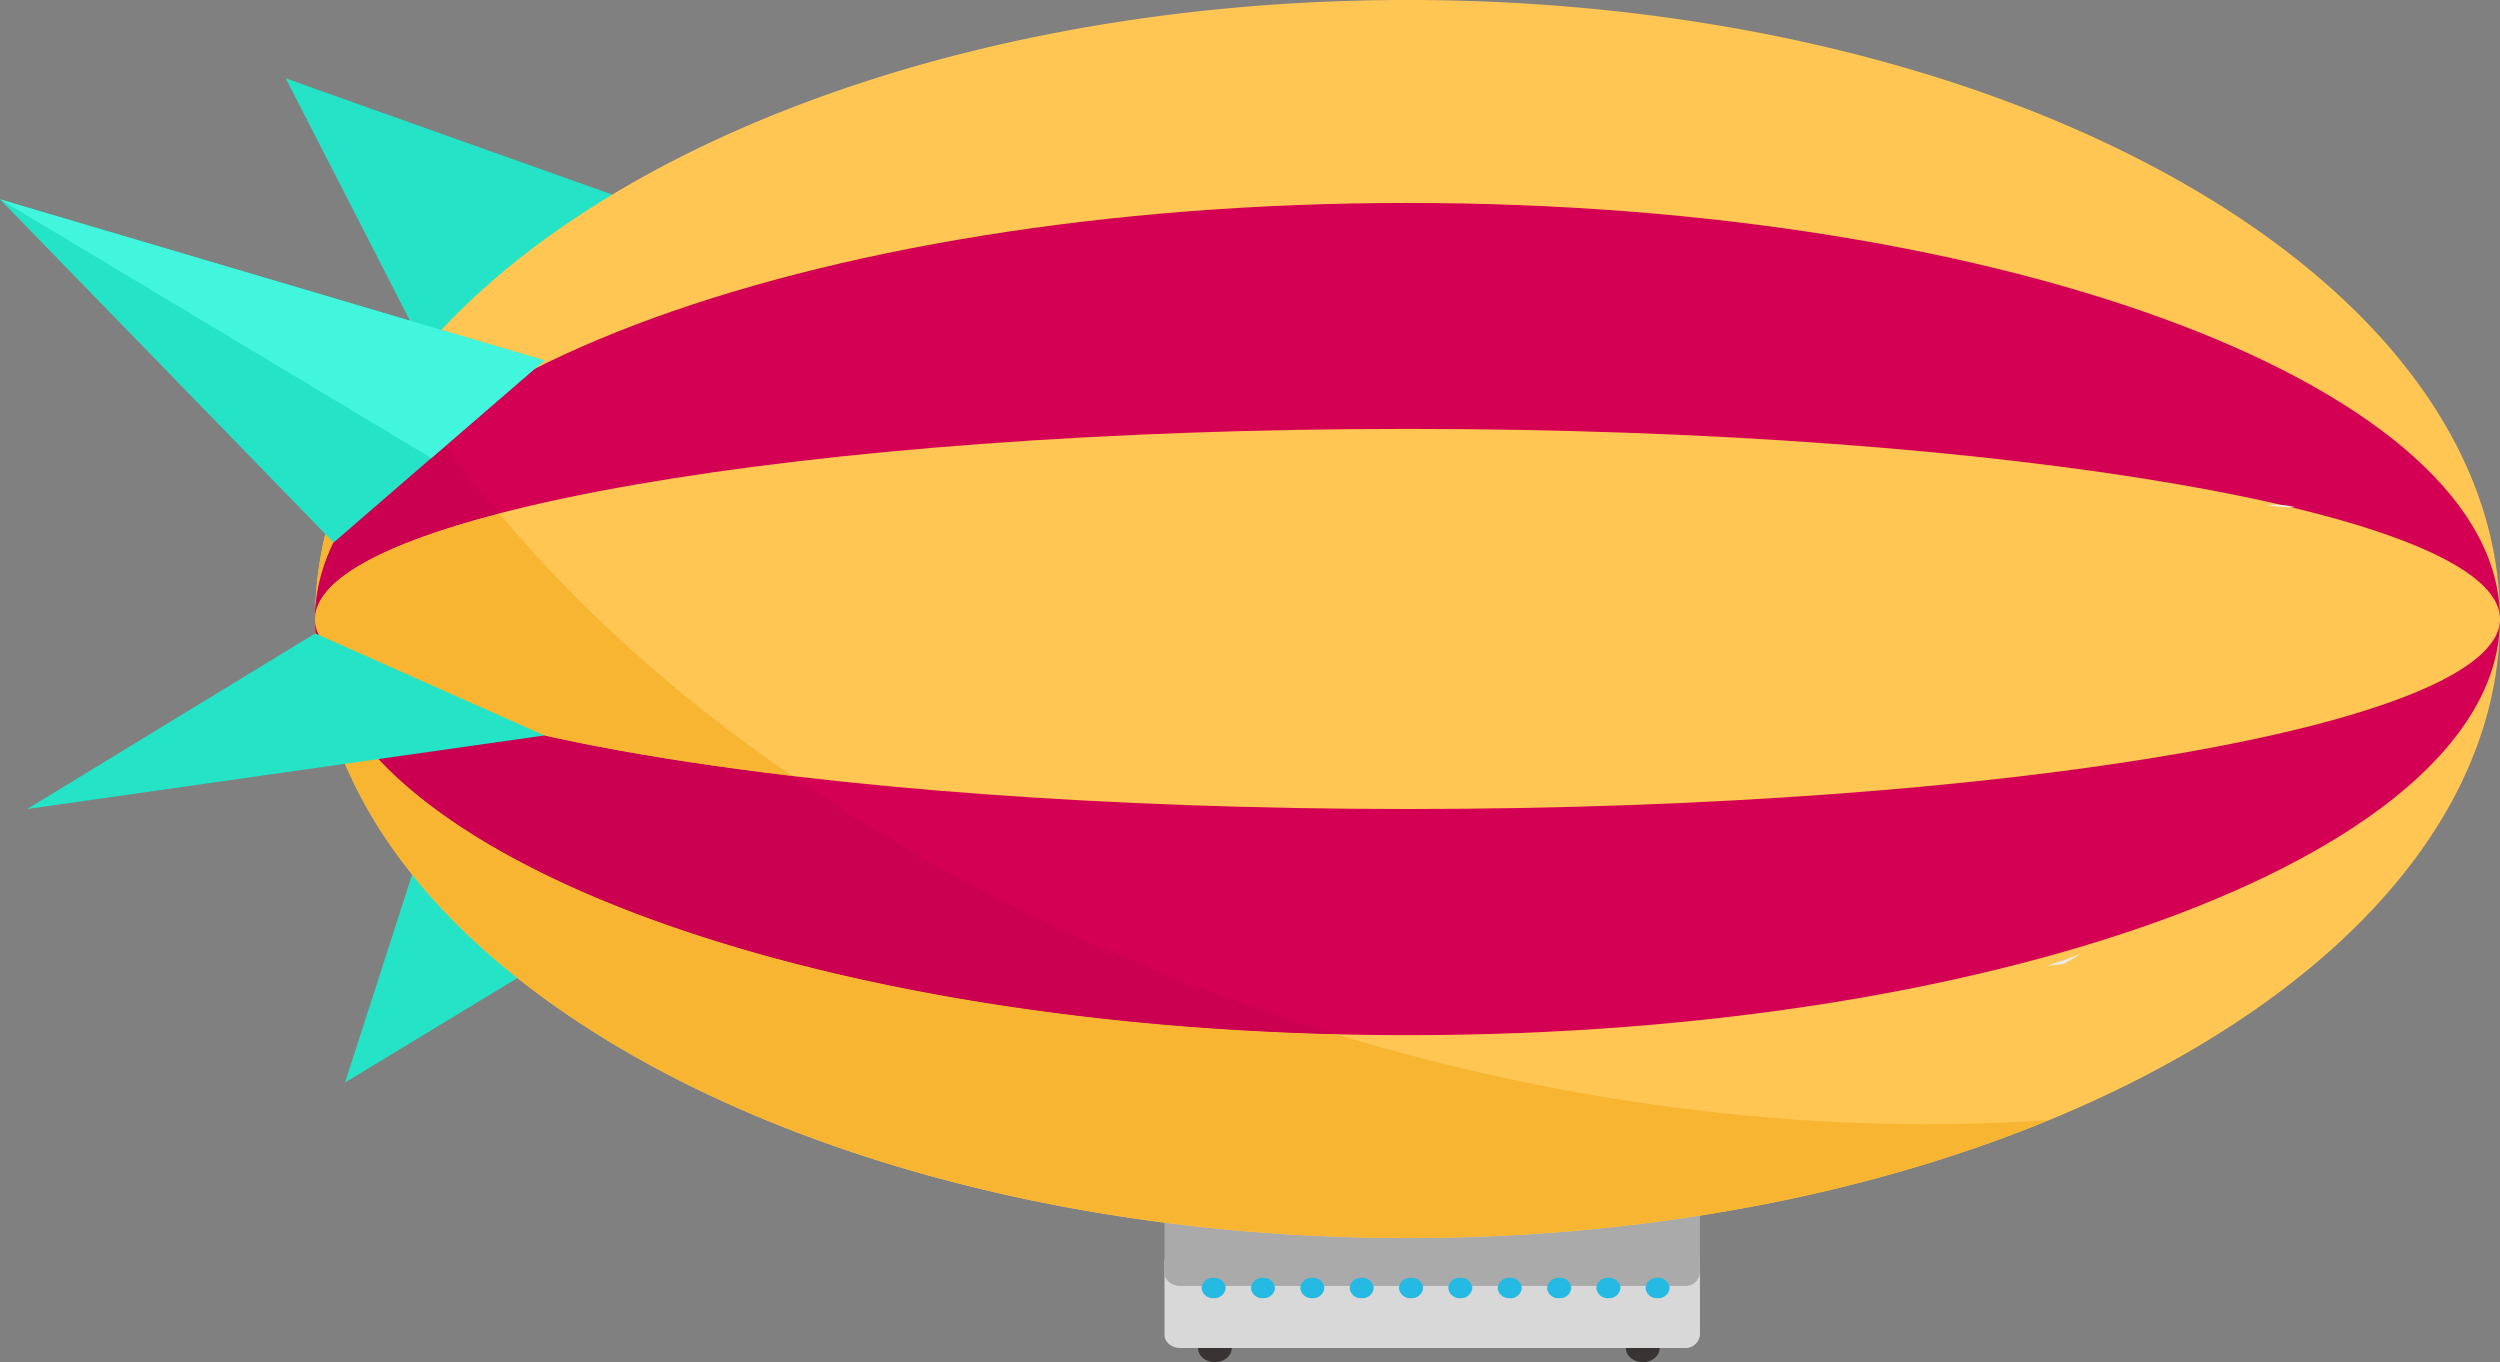 <svg xmlns="http://www.w3.org/2000/svg" viewBox="0 0 606.18 330.3"><rect x="0" y="0" width="606.18" height="330.3" fill="#808080" stroke="none"/><defs><style>.cls-1{isolation:isolate;}.cls-2{fill:#383433;}.cls-3{fill:#d8d8d8;}.cls-4{fill:#aaa;}.cls-5{fill:#24bae3;}.cls-6{fill:#24e3c7;}.cls-7{fill:#ffc653;}.cls-8{fill:#d30053;}.cls-9{fill:#e8eced;mix-blend-mode:multiply;}.cls-10{fill:#f7b532;}.cls-11{fill:#cb0050;}.cls-12{fill:#41f6dc;}</style></defs><title>airship</title><g class="cls-1"><g id="Слой_2" data-name="Слой 2"><g id="Layer_1" data-name="Layer 1"><path class="cls-2" d="M394.23,326.85c0,1.91,1.85,3.45,4.11,3.45s4.09-1.54,4.09-3.45-1.83-3.45-4.09-3.45S394.23,324.94,394.23,326.85Z"/><ellipse class="cls-2" cx="294.57" cy="326.85" rx="4.09" ry="3.45"/><path class="cls-3" d="M282.36,323.65c0,1.77,1.7,3.2,3.8,3.2H408.4a3.53,3.53,0,0,0,3.79-3.2V305.89a3.53,3.53,0,0,0-3.79-3.2H286.16c-2.1,0-3.8,1.43-3.8,3.2Z"/><path class="cls-4" d="M282.36,308.61c0,1.77,1.7,3.2,3.8,3.2H408.4a3.53,3.53,0,0,0,3.79-3.2V290.36c0-1.78-1.69-3.2-3.79-3.2H286.16c-2.1,0-3.8,1.42-3.8,3.2Z"/><path class="cls-5" d="M399,312.3a2.73,2.73,0,0,0,2.93,2.47h0a2.73,2.73,0,0,0,2.92-2.47h0a2.73,2.73,0,0,0-2.92-2.46h0A2.72,2.72,0,0,0,399,312.3Z"/><path class="cls-5" d="M387.07,312.3a2.73,2.73,0,0,0,2.93,2.47h0a2.73,2.73,0,0,0,2.92-2.47h0a2.73,2.73,0,0,0-2.92-2.46h0a2.72,2.72,0,0,0-2.93,2.46Z"/><path class="cls-5" d="M375.11,312.3a2.72,2.72,0,0,0,2.93,2.47h0A2.72,2.72,0,0,0,381,312.3h0a2.72,2.72,0,0,0-2.91-2.46h0a2.72,2.72,0,0,0-2.93,2.46Z"/><path class="cls-5" d="M363.14,312.3a2.73,2.73,0,0,0,2.93,2.47h0A2.72,2.72,0,0,0,369,312.3h0a2.71,2.71,0,0,0-2.91-2.46h0a2.72,2.72,0,0,0-2.93,2.46Z"/><path class="cls-5" d="M351.18,312.3a2.71,2.71,0,0,0,2.91,2.47h0A2.75,2.75,0,0,0,357,312.3h0a2.74,2.74,0,0,0-2.94-2.46h0a2.7,2.7,0,0,0-2.91,2.46Z"/><path class="cls-5" d="M339.21,312.3a2.73,2.73,0,0,0,2.92,2.47h0a2.74,2.74,0,0,0,2.94-2.47h0a2.73,2.73,0,0,0-2.94-2.46h0a2.72,2.72,0,0,0-2.92,2.46Z"/><path class="cls-5" d="M327.25,312.3a2.72,2.72,0,0,0,2.92,2.47h0a2.73,2.73,0,0,0,2.92-2.47h0a2.73,2.73,0,0,0-2.92-2.46h0a2.71,2.71,0,0,0-2.92,2.46Z"/><path class="cls-5" d="M315.27,312.3a2.74,2.74,0,0,0,2.93,2.47h0a2.74,2.74,0,0,0,2.93-2.47h0a2.73,2.73,0,0,0-2.93-2.46h0a2.73,2.73,0,0,0-2.93,2.46Z"/><path class="cls-5" d="M303.32,312.3a2.72,2.72,0,0,0,2.91,2.47h0a2.72,2.72,0,0,0,2.92-2.47h0a2.71,2.71,0,0,0-2.92-2.46h0a2.72,2.72,0,0,0-2.91,2.46Z"/><path class="cls-5" d="M291.35,312.3a2.72,2.72,0,0,0,2.92,2.47h0a2.72,2.72,0,0,0,2.91-2.47h0a2.71,2.71,0,0,0-2.91-2.46h0a2.71,2.71,0,0,0-2.92,2.46Z"/><polygon class="cls-6" points="125.46 237.14 83.66 262.48 99.94 212.02 125.46 237.14"/><polygon class="cls-6" points="148.49 47.2 69.28 19 102.91 84.6 148.49 47.2"/><path class="cls-7" d="M76.41,150.1c0,82.9,118.6,150.1,264.88,150.1S606.18,233,606.18,150.1c0-15.77-4.29-31-12.25-45.24C560.06,44.07,459.76,0,341.29,0,216.77,0,112.31,48.69,84,114.3A90,90,0,0,0,76.41,150.1Z"/><path class="cls-8" d="M76.42,150.1C76.42,205.82,195,251,341.3,251S606.18,205.82,606.18,150.1,487.59,49.21,341.3,49.21,76.42,94.38,76.42,150.1Z"/><path class="cls-7" d="M76.42,150.1c0,25.44,118.6,46.06,264.88,46.06s264.88-20.62,264.88-46.06S487.59,104,341.3,104,76.42,124.66,76.42,150.1Z"/><path class="cls-9" d="M549.72,122.45a29.32,29.32,0,0,0,6.81.51A22.6,22.6,0,0,0,549.72,122.45Z"/><path class="cls-9" d="M500.74,233.5l-.48.25-4,.41a79.47,79.47,0,0,0,8.31-2.94C503.35,232,502.07,232.8,500.74,233.5Z"/><path class="cls-10" d="M323.89,250.75c59,17.94,118.47,24.56,172.85,20.84-43.7,18-97.46,28.58-155.45,28.58-146.25,0-264.9-67.13-264.9-150C76.39,203.56,185.76,247.33,323.89,250.75Z"/><path class="cls-10" d="M76.39,150.13A89.79,89.79,0,0,1,84,114.32,114,114,0,0,1,97.4,91.48c2.57,4.24,5.22,8.4,8.22,12.57C86.9,117.83,76.39,133.53,76.39,150.13Z"/><path class="cls-11" d="M76.39,150.13c0,15.77,45.91,29.76,115.72,38A466.19,466.19,0,0,0,293.7,240.47q15.1,5.59,30.19,10.28C185.76,247.33,76.39,203.56,76.39,150.13Z"/><path class="cls-11" d="M76.39,150.13c0-16.6,10.51-32.3,29.23-46.08a234.19,234.19,0,0,0,15.45,20.47C92.82,131.82,76.39,140.67,76.39,150.13Z"/><path class="cls-10" d="M76.39,150.13c0-9.46,16.43-18.31,44.68-25.61,19.06,22.77,42.88,44.36,71,63.63C122.3,179.89,76.39,165.9,76.39,150.13Z"/><polygon class="cls-6" points="131.98 178.33 6.59 196.16 76.42 153.59 131.98 178.33"/><polygon class="cls-6" points="0 48.34 80.89 131.55 104.56 111.08 104.58 111.08 131.98 87.4 0 48.34"/><polygon class="cls-12" points="0 48.34 104.56 111.08 104.58 111.08 131.98 87.4 0 48.34"/></g></g></g></svg>